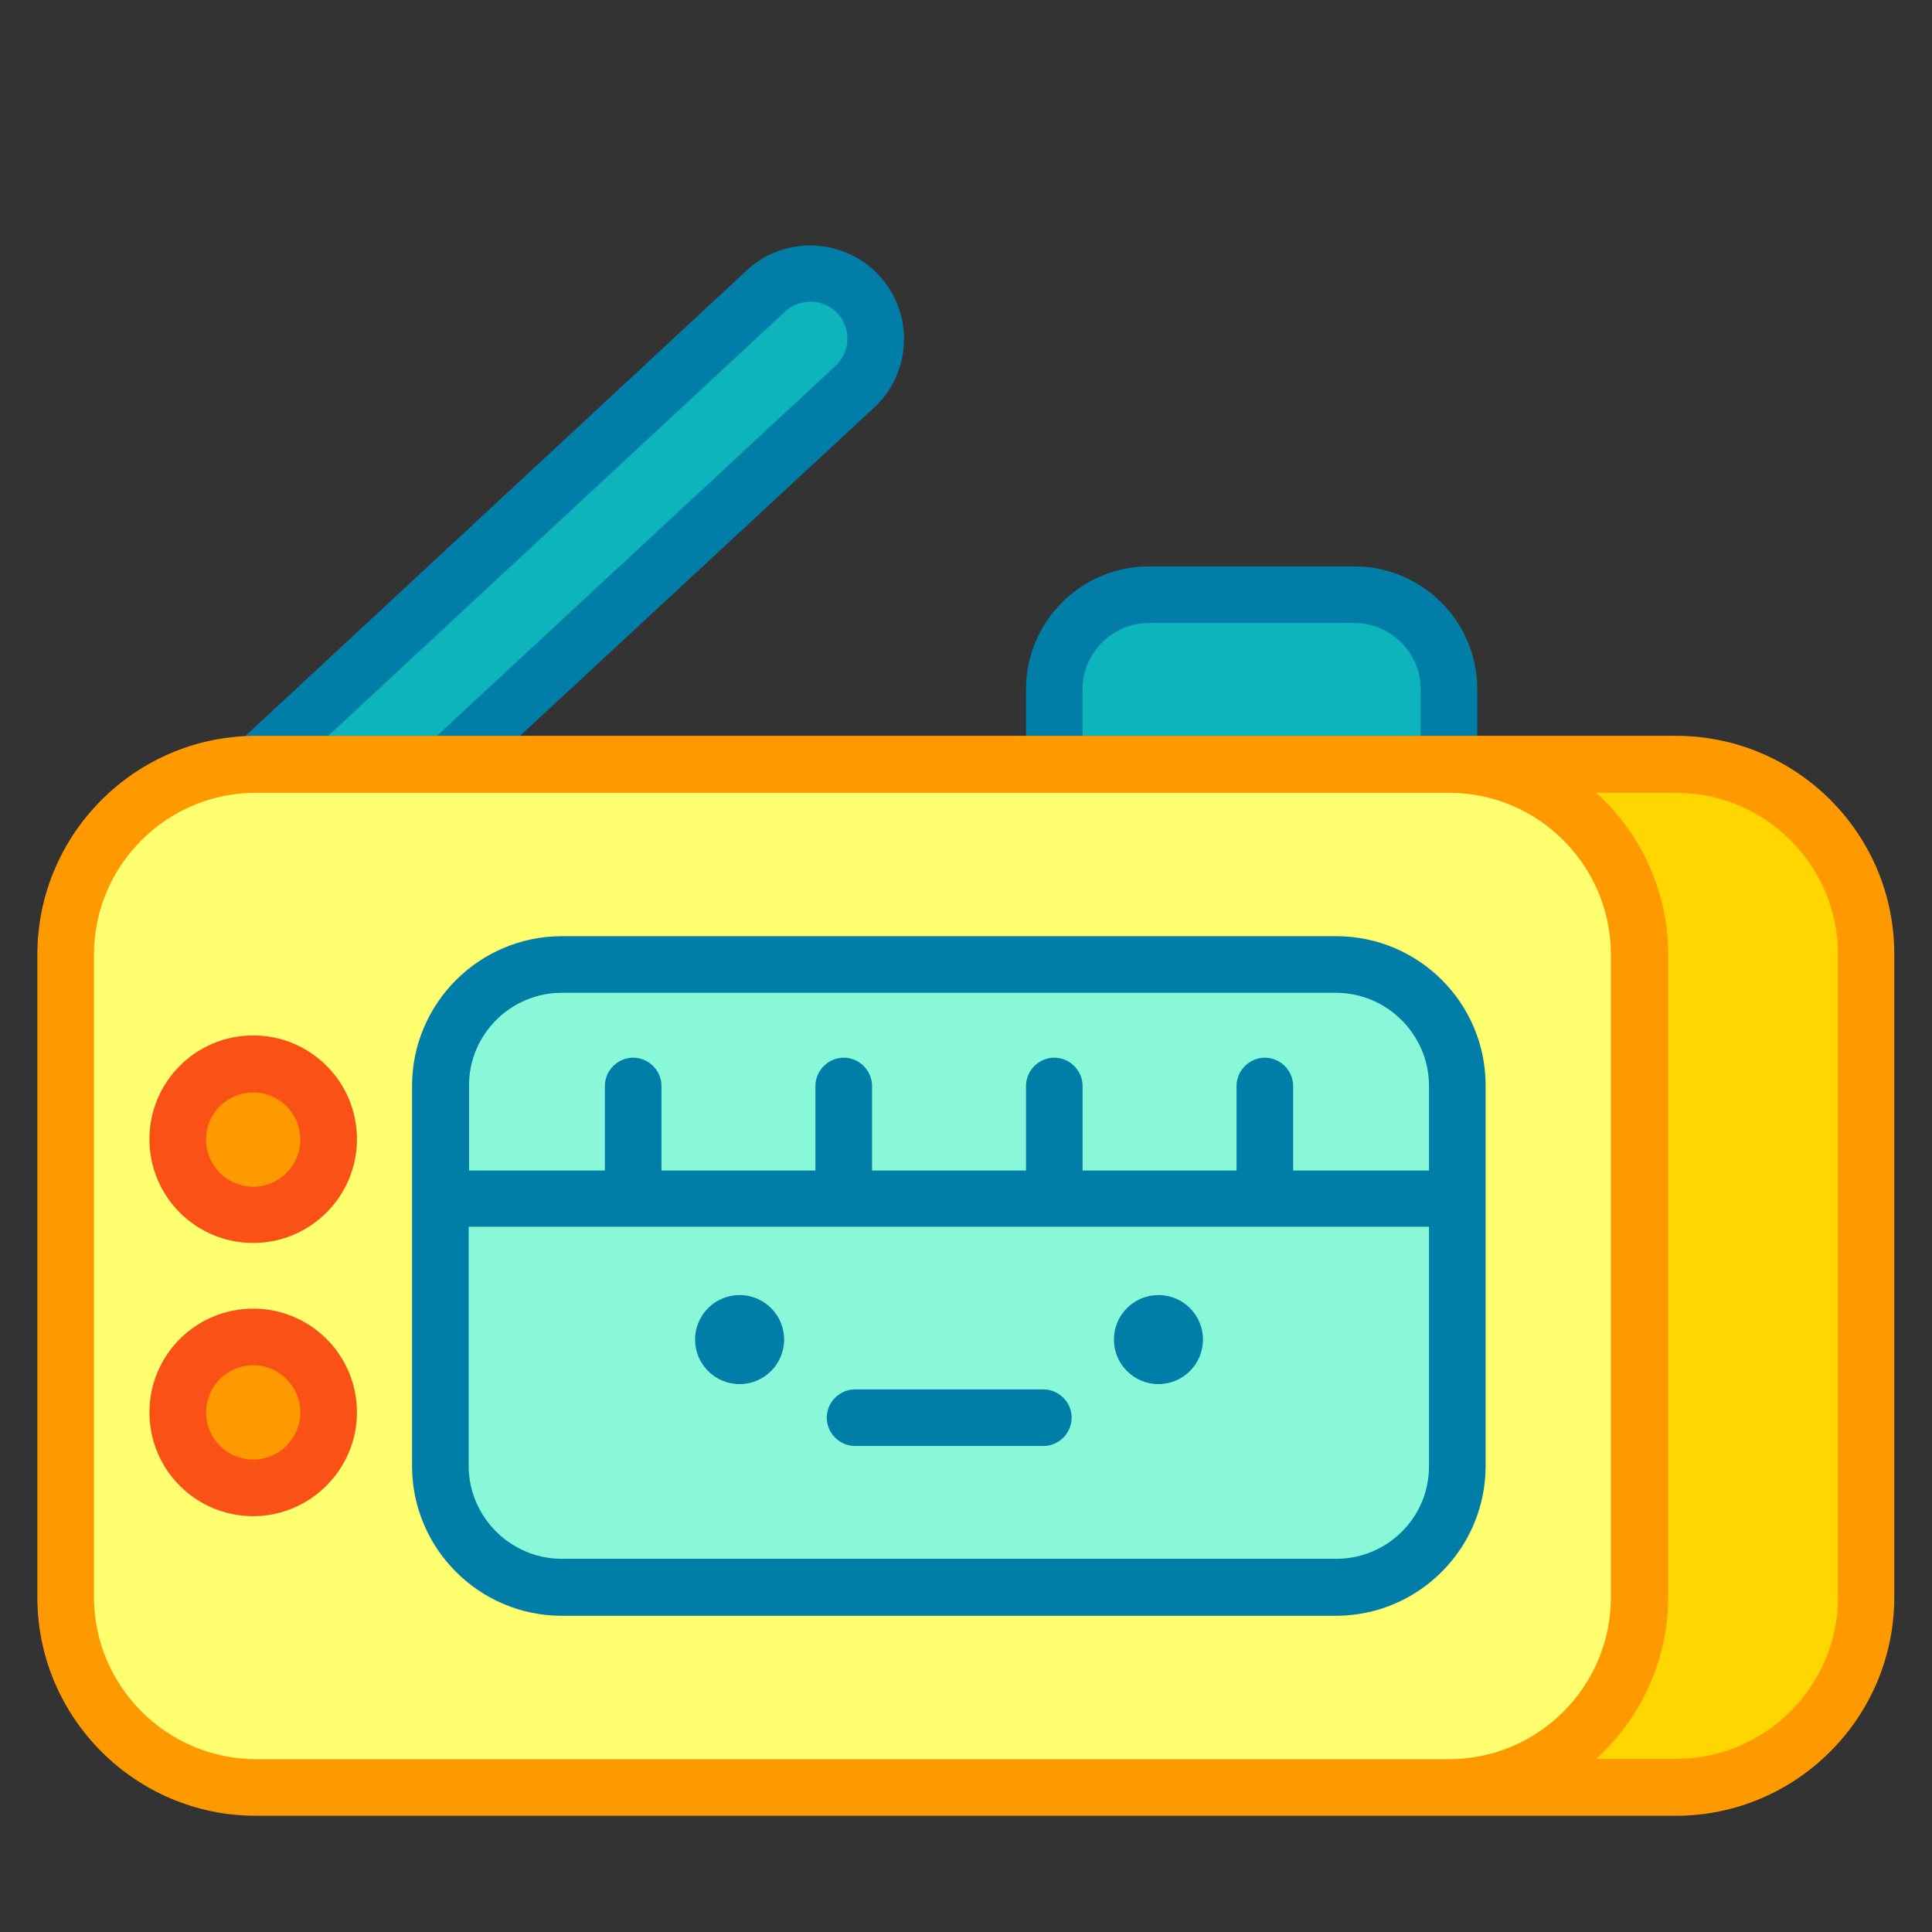 <?xml version="1.0" encoding="utf-8"?>
<!-- Generator: Adobe Illustrator 19.2.1, SVG Export Plug-In . SVG Version: 6.00 Build 0)  -->
<svg version="1.1" id="Capa_1" xmlns="http://www.w3.org/2000/svg" xmlns:xlink="http://www.w3.org/1999/xlink" x="0px" y="0px"
	 viewBox="0 0 512 512" style="enable-background:new 0 0 512 512;" xml:space="preserve">
<rect x="0" y="0" width="512" height="512" fill="#333333" stroke="none"/>
<style type="text/css">
	.st0{fill:#FFFF6F;}
	.st1{fill:#88F8D8;}
	.st2{fill:#FFD600;}
	.st3{fill:#007EA8;}
	.st4{fill:#FF9900;}
	.st5{fill:#F95116;}
	.st6{fill:#0EB4BB;}
</style>
<g>
	<path class="st0" d="M384.1,202.5H67.9c-27.9,0-50.4,22.6-50.4,50.4v170.3c0,27.9,22.6,50.4,50.4,50.4h316.2
		c27.9,0,50.4-22.6,50.4-50.4V253C434.5,225.1,411.9,202.5,384.1,202.5L384.1,202.5z"/>
	<path class="st1" d="M354.1,255.6H148.9c-17.8,0-32.2,14.4-32.2,32.2v100.7c0,17.8,14.4,32.2,32.2,32.2h205.1
		c17.8,0,32.2-14.4,32.2-32.2V287.8C386.3,270,371.9,255.6,354.1,255.6L354.1,255.6z"/>
	<path class="st2" d="M444.1,202.5h-60.1c27.9,0,50.4,22.6,50.4,50.4v170.3c0,27.9-22.6,50.4-50.4,50.4h60.1
		c27.9,0,50.4-22.6,50.4-50.4V253C494.6,225.1,472,202.5,444.1,202.5L444.1,202.5z"/>
	<path class="st3" d="M354.1,248.1H148.9c-21.9,0-39.7,17.8-39.7,39.7v100.7c0,21.9,17.8,39.7,39.7,39.7h205.1
		c21.9,0,39.7-17.8,39.7-39.7V287.8C393.8,265.9,376,248.1,354.1,248.1L354.1,248.1z M148.9,263.1h205.1c13.6,0,24.7,11.1,24.7,24.7
		v22.4h-36v-22.4c0-4.1-3.4-7.5-7.5-7.5s-7.5,3.4-7.5,7.5v22.4h-40.8v-22.4c0-4.1-3.4-7.5-7.5-7.5s-7.5,3.4-7.5,7.5v22.4h-40.8
		v-22.4c0-4.1-3.4-7.5-7.5-7.5s-7.5,3.4-7.5,7.5v22.4h-40.8v-22.4c0-4.1-3.4-7.5-7.5-7.5c-4.1,0-7.5,3.4-7.5,7.5v22.4h-36v-22.4
		C124.2,274.2,135.3,263.1,148.9,263.1L148.9,263.1z M354.1,413.1H148.9c-13.6,0-24.7-11.1-24.7-24.7v-63.3h254.5v63.3
		C378.8,402.1,367.7,413.1,354.1,413.1L354.1,413.1z"/>
	<g>
		<circle class="st4" cx="67.1" cy="301.9" r="20"/>
		<circle class="st4" cx="67.1" cy="374.3" r="20"/>
	</g>
	<g>
		<g>
			<path class="st5" d="M67.1,329.4c-15.2,0-27.5-12.3-27.5-27.5c0-15.2,12.3-27.5,27.5-27.5s27.5,12.3,27.5,27.5
				C94.6,317.1,82.2,329.4,67.1,329.4z M67.1,289.5c-6.9,0-12.5,5.6-12.5,12.5c0,6.9,5.6,12.5,12.5,12.5c6.9,0,12.5-5.6,12.5-12.5
				C79.6,295.1,74,289.5,67.1,289.5z"/>
		</g>
		<g>
			<path class="st5" d="M67.1,401.8c-15.2,0-27.5-12.3-27.5-27.5c0-15.2,12.3-27.5,27.5-27.5s27.5,12.3,27.5,27.5
				C94.6,389.4,82.2,401.8,67.1,401.8z M67.1,361.8c-6.9,0-12.5,5.6-12.5,12.5c0,6.9,5.6,12.5,12.5,12.5c6.9,0,12.5-5.6,12.5-12.5
				C79.6,367.4,74,361.8,67.1,361.8z"/>
		</g>
	</g>
	<circle class="st3" cx="307" cy="355" r="11.8"/>
	<g>
		<path class="st3" d="M276.5,383.2h-49.9c-4.1,0-7.5-3.4-7.5-7.5c0-4.1,3.4-7.5,7.5-7.5h49.9c4.1,0,7.5,3.4,7.5,7.5
			C284,379.8,280.6,383.2,276.5,383.2z"/>
	</g>
	<circle class="st3" cx="196" cy="355" r="11.8"/>
	<path class="st6" d="M358.9,157.6h-54.4c-13.9,0-25.1,11.2-25.1,25.1v19.8h104.6v-19.8C384.1,168.9,372.8,157.6,358.9,157.6
		L358.9,157.6z"/>
	<g>
		<path class="st3" d="M384.1,207.2H279.4c-4.1,0-7.5-0.5-7.5-4.7v-19.8c0-18,14.6-32.6,32.6-32.6h54.4c18,0,32.6,14.6,32.6,32.6
			v19.8C391.6,206.7,388.2,207.2,384.1,207.2L384.1,207.2z M286.9,195h89.6v-12.3c0-9.7-7.9-17.6-17.6-17.6h-54.4
			c-9.7,0-17.6,7.9-17.6,17.6L286.9,195z"/>
	</g>
	<path class="st6" d="M118.7,202.5L226.9,102c6.8-6.8,6.8-17.7,0-24.5c-6.8-6.8-17.7-6.8-24.5,0l-134.6,125H118.7z"/>
	<g>
		<path class="st3" d="M116.3,207.7H65.5c-3.1,0-3.5,0.5-4.6-2.4c-1.1-2.9-0.4-6.1,1.9-8.2L197.3,72.2c9.7-9.6,25.3-9.5,35,0.1
			c9.7,9.7,9.7,25.4,0,35.1c-0.1,0.1-0.1,0.1-0.2,0.2L123.8,208C122.4,209.3,118.2,207.7,116.3,207.7L116.3,207.7z M87,195h28.8
			l106-98.4c3.7-3.8,3.7-10-0.1-13.8c-3.8-3.8-10-3.8-13.9,0c-0.1,0.1-0.1,0.1-0.2,0.2L87,195z"/>
	</g>
	<path class="st4" d="M444.1,195h-60.1H67.9C35.9,195,9.9,221,9.9,253v170.3c0,31.9,26,57.9,57.9,57.9h316.2h60.1
		c31.9,0,57.9-26,57.9-57.9V253C502.1,221,476.1,195,444.1,195z M24.9,423.2V253c0-23.7,19.3-42.9,42.9-42.9h316.2
		c23.7,0,42.9,19.3,42.9,42.9v170.3c0,23.7-19.3,42.9-42.9,42.9H67.9C44.2,466.2,24.9,446.9,24.9,423.2z M487.1,423.2
		c0,23.7-19.3,42.9-42.9,42.9h-21.2c11.9-10.7,19.1-26.3,19.1-42.9V253c0-16.4-7-32-19.1-42.9h21.2c23.7,0,42.9,19.3,42.9,42.9
		V423.2z"/>
</g>
</svg>
